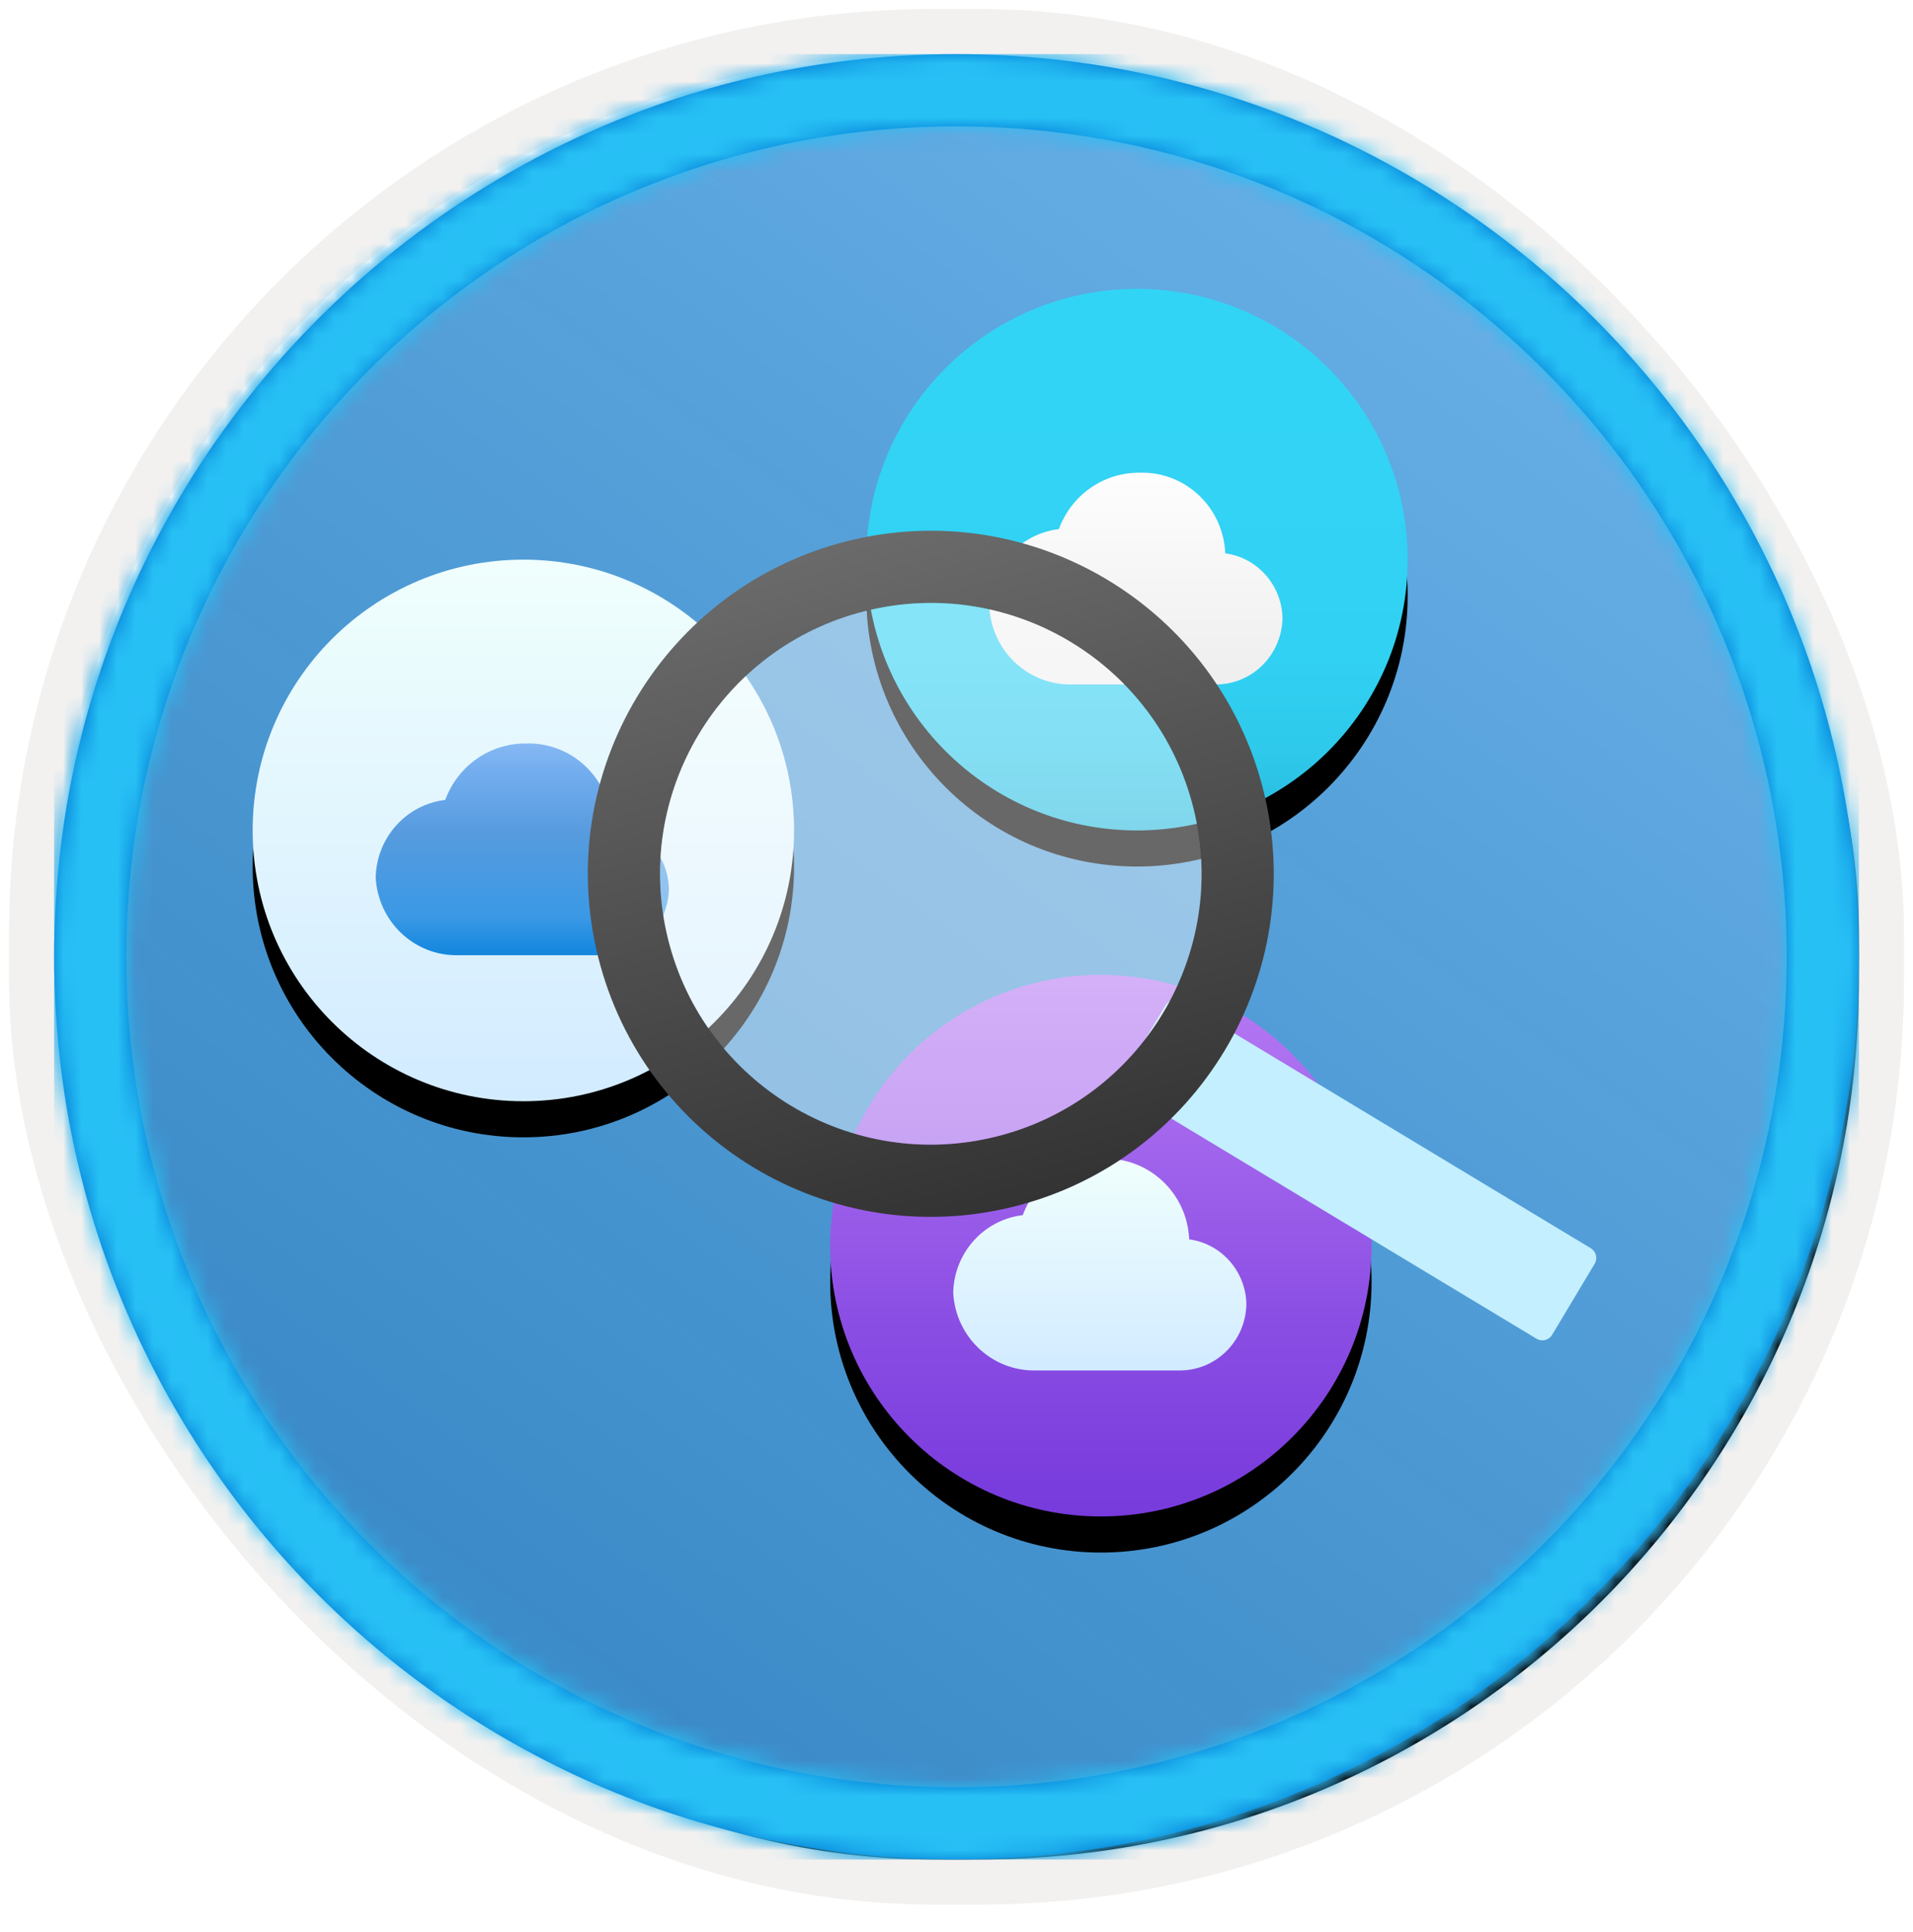 <?xml version="1.0" encoding="UTF-8"?>
<svg width="106px" height="107px" viewBox="0 0 106 107" version="1.1" xmlns="http://www.w3.org/2000/svg" xmlns:xlink="http://www.w3.org/1999/xlink">
    <!-- Generator: Sketch 64 (93537) - https://sketch.com -->
    <title>Explore Microsoft Azure cloud concepts/explore-types-of-cloud-services</title>
    <desc>Created with Sketch.</desc>
    <defs>
        <rect id="path-1" x="0" y="0" width="100" height="100" rx="50"></rect>
        <filter x="-2.8%" y="-2.8%" width="106.0%" height="106.0%" filterUnits="objectBoundingBox" id="filter-3">
            <feMorphology radius="2.5" operator="dilate" in="SourceAlpha" result="shadowSpreadOuter1"></feMorphology>
            <feOffset dx="0.5" dy="0.5" in="shadowSpreadOuter1" result="shadowOffsetOuter1"></feOffset>
            <feMorphology radius="1" operator="erode" in="SourceAlpha" result="shadowInner"></feMorphology>
            <feOffset dx="0.5" dy="0.5" in="shadowInner" result="shadowInner"></feOffset>
            <feComposite in="shadowOffsetOuter1" in2="shadowInner" operator="out" result="shadowOffsetOuter1"></feComposite>
            <feColorMatrix values="0 0 0 0 0.822   0 0 0 0 0.832   0 0 0 0 0.836  0 0 0 1 0" type="matrix" in="shadowOffsetOuter1"></feColorMatrix>
        </filter>
        <linearGradient x1="77.83%" y1="11.2%" x2="-99.689%" y2="253.808%" id="linearGradient-4">
            <stop stop-color="#FFFFFF" offset="0%"></stop>
            <stop stop-color="#000000" stop-opacity="0.5" offset="100%"></stop>
        </linearGradient>
        <rect id="path-5" x="0" y="0" width="100" height="100"></rect>
        <path d="M50,0 C77.614,0 100,22.386 100,50 C100,77.614 77.614,100 50,100 C22.386,100 0,77.614 0,50 C0,22.386 22.386,0 50,0 Z M50,4 C24.595,4 4,24.595 4,50 C4,75.405 24.595,96 50,96 C75.405,96 96,75.405 96,50 C96,24.595 75.405,4 50,4 Z" id="path-6"></path>
        <linearGradient x1="50%" y1="100%" x2="50%" y2="0%" id="linearGradient-8">
            <stop stop-color="#D2EBFF" offset="0%"></stop>
            <stop stop-color="#F0FFFD" offset="100%"></stop>
        </linearGradient>
        <circle id="path-9" cx="15" cy="15" r="15"></circle>
        <filter x="-3.3%" y="-3.3%" width="106.7%" height="113.3%" filterUnits="objectBoundingBox" id="filter-10">
            <feOffset dx="0" dy="2" in="SourceAlpha" result="shadowOffsetOuter1"></feOffset>
            <feColorMatrix values="0 0 0 0 0   0 0 0 0 0   0 0 0 0 0  0 0 0 0.1 0" type="matrix" in="shadowOffsetOuter1"></feColorMatrix>
        </filter>
        <filter x="-73.3%" y="-97.8%" width="250.6%" height="301.5%" filterUnits="objectBoundingBox" id="filter-11">
            <feOffset dx="0" dy="2" in="SourceAlpha" result="shadowOffsetOuter1"></feOffset>
            <feGaussianBlur stdDeviation="2" in="shadowOffsetOuter1" result="shadowBlurOuter1"></feGaussianBlur>
            <feColorMatrix values="0 0 0 0 0   0 0 0 0 0   0 0 0 0 0  0 0 0 0.1 0" type="matrix" in="shadowBlurOuter1" result="shadowMatrixOuter1"></feColorMatrix>
            <feMerge>
                <feMergeNode in="shadowMatrixOuter1"></feMergeNode>
                <feMergeNode in="SourceGraphic"></feMergeNode>
            </feMerge>
        </filter>
        <linearGradient x1="50%" y1="97.569%" x2="50%" y2="-5.31%" id="linearGradient-12">
            <stop stop-color="#1688DE" offset="0%"></stop>
            <stop stop-color="#3B99E6" offset="16%"></stop>
            <stop stop-color="#569BDE" offset="53%"></stop>
            <stop stop-color="#72ADEF" offset="80.83%"></stop>
            <stop stop-color="#8EBDF5" offset="100%"></stop>
        </linearGradient>
        <linearGradient x1="49.977%" y1="17.991%" x2="49.977%" y2="124.588%" id="linearGradient-13">
            <stop stop-color="#32D4F5" offset="0%"></stop>
            <stop stop-color="#31D1F3" offset="47%"></stop>
            <stop stop-color="#2EC9EB" offset="63%"></stop>
            <stop stop-color="#29BADE" offset="77%"></stop>
            <stop stop-color="#22A5CB" offset="89%"></stop>
            <stop stop-color="#198AB3" offset="100%"></stop>
            <stop stop-color="#198AB3" offset="100%"></stop>
        </linearGradient>
        <circle id="path-14" cx="15" cy="15" r="15"></circle>
        <filter x="-3.3%" y="-3.3%" width="106.7%" height="113.3%" filterUnits="objectBoundingBox" id="filter-15">
            <feOffset dx="0" dy="2" in="SourceAlpha" result="shadowOffsetOuter1"></feOffset>
            <feColorMatrix values="0 0 0 0 0   0 0 0 0 0   0 0 0 0 0  0 0 0 0.1 0" type="matrix" in="shadowOffsetOuter1"></feColorMatrix>
        </filter>
        <filter x="-73.3%" y="-101.0%" width="250.6%" height="303.0%" filterUnits="objectBoundingBox" id="filter-16">
            <feOffset dx="0" dy="2" in="SourceAlpha" result="shadowOffsetOuter1"></feOffset>
            <feGaussianBlur stdDeviation="2" in="shadowOffsetOuter1" result="shadowBlurOuter1"></feGaussianBlur>
            <feColorMatrix values="0 0 0 0 0   0 0 0 0 0   0 0 0 0 0  0 0 0 0.1 0" type="matrix" in="shadowBlurOuter1" result="shadowMatrixOuter1"></feColorMatrix>
            <feMerge>
                <feMergeNode in="shadowMatrixOuter1"></feMergeNode>
                <feMergeNode in="SourceGraphic"></feMergeNode>
            </feMerge>
        </filter>
        <linearGradient x1="50%" y1="-9.939%" x2="50%" y2="92.725%" id="linearGradient-17">
            <stop stop-color="#FFFFFF" offset="0%"></stop>
            <stop stop-color="#EFEFEF" offset="100%"></stop>
        </linearGradient>
        <linearGradient x1="50.014%" y1="2.51545844e-15%" x2="50.014%" y2="100.054%" id="linearGradient-18">
            <stop stop-color="#B77AF4" offset="0%"></stop>
            <stop stop-color="#8C4FE4" offset="62%"></stop>
            <stop stop-color="#773ADC" offset="100%"></stop>
        </linearGradient>
        <circle id="path-19" cx="15" cy="15" r="15"></circle>
        <filter x="-3.3%" y="-3.3%" width="106.7%" height="113.3%" filterUnits="objectBoundingBox" id="filter-20">
            <feOffset dx="0" dy="2" in="SourceAlpha" result="shadowOffsetOuter1"></feOffset>
            <feColorMatrix values="0 0 0 0 0   0 0 0 0 0   0 0 0 0 0  0 0 0 0.1 0" type="matrix" in="shadowOffsetOuter1"></feColorMatrix>
        </filter>
        <filter x="-73.3%" y="-97.8%" width="250.6%" height="301.5%" filterUnits="objectBoundingBox" id="filter-21">
            <feOffset dx="0" dy="2" in="SourceAlpha" result="shadowOffsetOuter1"></feOffset>
            <feGaussianBlur stdDeviation="2" in="shadowOffsetOuter1" result="shadowBlurOuter1"></feGaussianBlur>
            <feColorMatrix values="0 0 0 0 0   0 0 0 0 0   0 0 0 0 0  0 0 0 0.1 0" type="matrix" in="shadowBlurOuter1" result="shadowMatrixOuter1"></feColorMatrix>
            <feMerge>
                <feMergeNode in="shadowMatrixOuter1"></feMergeNode>
                <feMergeNode in="SourceGraphic"></feMergeNode>
            </feMerge>
        </filter>
        <linearGradient x1="50%" y1="100%" x2="50%" y2="0%" id="linearGradient-22">
            <stop stop-color="#D2EBFF" offset="0%"></stop>
            <stop stop-color="#F0FFFD" offset="100%"></stop>
        </linearGradient>
        <linearGradient x1="50%" y1="0.67%" x2="50%" y2="100%" id="linearGradient-23">
            <stop stop-color="#6A6A6A" offset="0%"></stop>
            <stop stop-color="#343333" offset="100%"></stop>
        </linearGradient>
    </defs>
    <g id="Badges" stroke="none" stroke-width="1" fill="none" fill-rule="evenodd">
        <g id="Explore-Microsoft-Azure-cloud-concepts" transform="translate(-160, -890)">
            <g id="Explore-Microsoft-Azure-cloud-concepts/explore-types-of-cloud-services" transform="translate(160, 890)">
                <g id="Badge-Plates/Circle">
                    <g id="BG" transform="translate(3, 3)">
                        <mask id="mask-2" fill="white">
                            <use xlink:href="#path-1"></use>
                        </mask>
                        <g>
                            <use fill="black" fill-opacity="1" filter="url(#filter-3)" xlink:href="#path-1"></use>
                            <rect stroke="#F2F1F0" stroke-width="2.5" x="-1.25" y="-1.25" width="102.5" height="102.5" rx="50"></rect>
                        </g>
                        <g id="Colors/Azure/BG-Solid-Badges" mask="url(#mask-2)">
                            <g id="Rectangle">
                                <use fill="#0078D4" xlink:href="#path-5"></use>
                                <use fill-opacity="0.4" fill="url(#linearGradient-4)" xlink:href="#path-5"></use>
                            </g>
                        </g>
                    </g>
                    <g id="Border" transform="translate(3, 3)">
                        <mask id="mask-7" fill="white">
                            <use xlink:href="#path-6"></use>
                        </mask>
                        <use id="Boarder" fill="#0078D4" fill-rule="nonzero" xlink:href="#path-6"></use>
                        <g id="Colors/Azure/Border" mask="url(#mask-7)" fill="#27C0F5">
                            <rect id="Rectangle" x="0" y="0" width="100" height="100"></rect>
                        </g>
                    </g>
                </g>
                <g id="Group-4" transform="translate(14, 31)">
                    <g id="Oval">
                        <use fill="black" fill-opacity="1" filter="url(#filter-10)" xlink:href="#path-9"></use>
                        <use fill="url(#linearGradient-8)" fill-rule="evenodd" xlink:href="#path-9"></use>
                    </g>
                    <g id="Cloud-White" filter="url(#filter-11)" transform="translate(6.818, 8.182)" fill="url(#linearGradient-12)" fill-rule="nonzero">
                        <g id="Group-31">
                            <g id="Icon-migrate-281-Azure-Migrate">
                                <path d="M16.245,8.025 C16.19,6.212 14.848,4.707 13.075,4.468 C12.966,1.915 10.854,-0.075 8.336,0.002 C6.341,-0.019 4.549,1.231 3.854,3.127 C1.692,3.382 0.047,5.216 0,7.423 C0.127,9.875 2.151,11.782 4.571,11.73 L12.414,11.73 L12.615,11.73 C14.616,11.699 16.227,10.055 16.245,8.025 L16.245,8.025 Z" id="Path"></path>
                            </g>
                        </g>
                    </g>
                </g>
                <g id="Group-2" transform="translate(48, 16)">
                    <g id="Oval">
                        <use fill="black" fill-opacity="1" filter="url(#filter-15)" xlink:href="#path-14"></use>
                        <use fill="url(#linearGradient-13)" fill-rule="evenodd" xlink:href="#path-14"></use>
                    </g>
                    <g id="Cloud-White" filter="url(#filter-16)" transform="translate(6.818, 8.182)" fill="url(#linearGradient-17)" fill-rule="nonzero">
                        <g id="Group-31">
                            <g id="Icon-migrate-281-Azure-Migrate">
                                <path d="M16.245,8.025 C16.19,6.212 14.848,4.707 13.075,4.468 C12.966,1.915 10.854,-0.075 8.336,0.002 C6.341,-0.019 4.549,1.231 3.854,3.127 C1.692,3.382 0.047,5.216 0,7.423 C0.127,9.875 2.151,11.782 4.571,11.73 L12.414,11.73 L12.615,11.73 C14.616,11.699 16.227,10.055 16.245,8.025 L16.245,8.025 Z" id="Path"></path>
                            </g>
                        </g>
                    </g>
                </g>
                <g id="Group-3" transform="translate(46, 54)">
                    <g id="Oval">
                        <use fill="black" fill-opacity="1" filter="url(#filter-20)" xlink:href="#path-19"></use>
                        <use fill="url(#linearGradient-18)" fill-rule="evenodd" xlink:href="#path-19"></use>
                    </g>
                    <g id="Cloud-White" filter="url(#filter-21)" transform="translate(6.818, 8.182)" fill="url(#linearGradient-22)" fill-rule="nonzero">
                        <g id="Group-31">
                            <g id="Icon-migrate-281-Azure-Migrate">
                                <path d="M16.245,8.025 C16.19,6.212 14.848,4.707 13.075,4.468 C12.966,1.915 10.854,-0.075 8.336,0.002 C6.341,-0.019 4.549,1.231 3.854,3.127 C1.692,3.382 0.047,5.216 0,7.423 C0.127,9.875 2.151,11.782 4.571,11.73 L12.414,11.73 L12.615,11.73 C14.616,11.699 16.227,10.055 16.245,8.025 L16.245,8.025 Z" id="Path"></path>
                            </g>
                        </g>
                    </g>
                </g>
                <g id="Group-13" transform="translate(59.212, 54.228) scale(-1, 1) rotate(14) translate(-59.212, -54.228) translate(34.212, 27.728)" fill-rule="nonzero">
                    <path d="M-1.29,37.754 L25.204,37.719 C25.552,37.719 25.835,38.001 25.835,38.349 C25.835,38.349 25.835,38.35 25.835,38.35 L25.828,42.936 C25.828,43.283 25.546,43.565 25.199,43.565 L-1.296,43.6 C-1.643,43.601 -1.926,43.319 -1.926,42.971 C-1.926,42.97 -1.926,42.97 -1.926,42.969 L-1.919,38.383 C-1.919,38.036 -1.637,37.755 -1.29,37.754 Z" id="Rectangle" fill="#C3EFFF" transform="translate(11.954, 40.66) rotate(-45) translate(-11.954, -40.66) "></path>
                    <path d="M31,-9.09494702e-12 C41.493,-9.09494702e-12 50,8.507 50,19 C50,29.493 41.493,38 31,38 C20.507,38 12,29.493 12,19 C12,8.507 20.507,-9.09494702e-12 31,-9.09494702e-12 Z M31,4 C22.716,4 16,10.716 16,19 C16,27.284 22.716,34 31,34 C39.284,34 46,27.284 46,19 C46,10.716 39.284,4 31,4 Z" id="Combined-Shape" fill="url(#linearGradient-23)"></path>
                    <circle id="Oval" fill="#FFFFFF" opacity="0.407" cx="31" cy="19" r="15"></circle>
                </g>
            </g>
        </g>
    </g>
</svg>